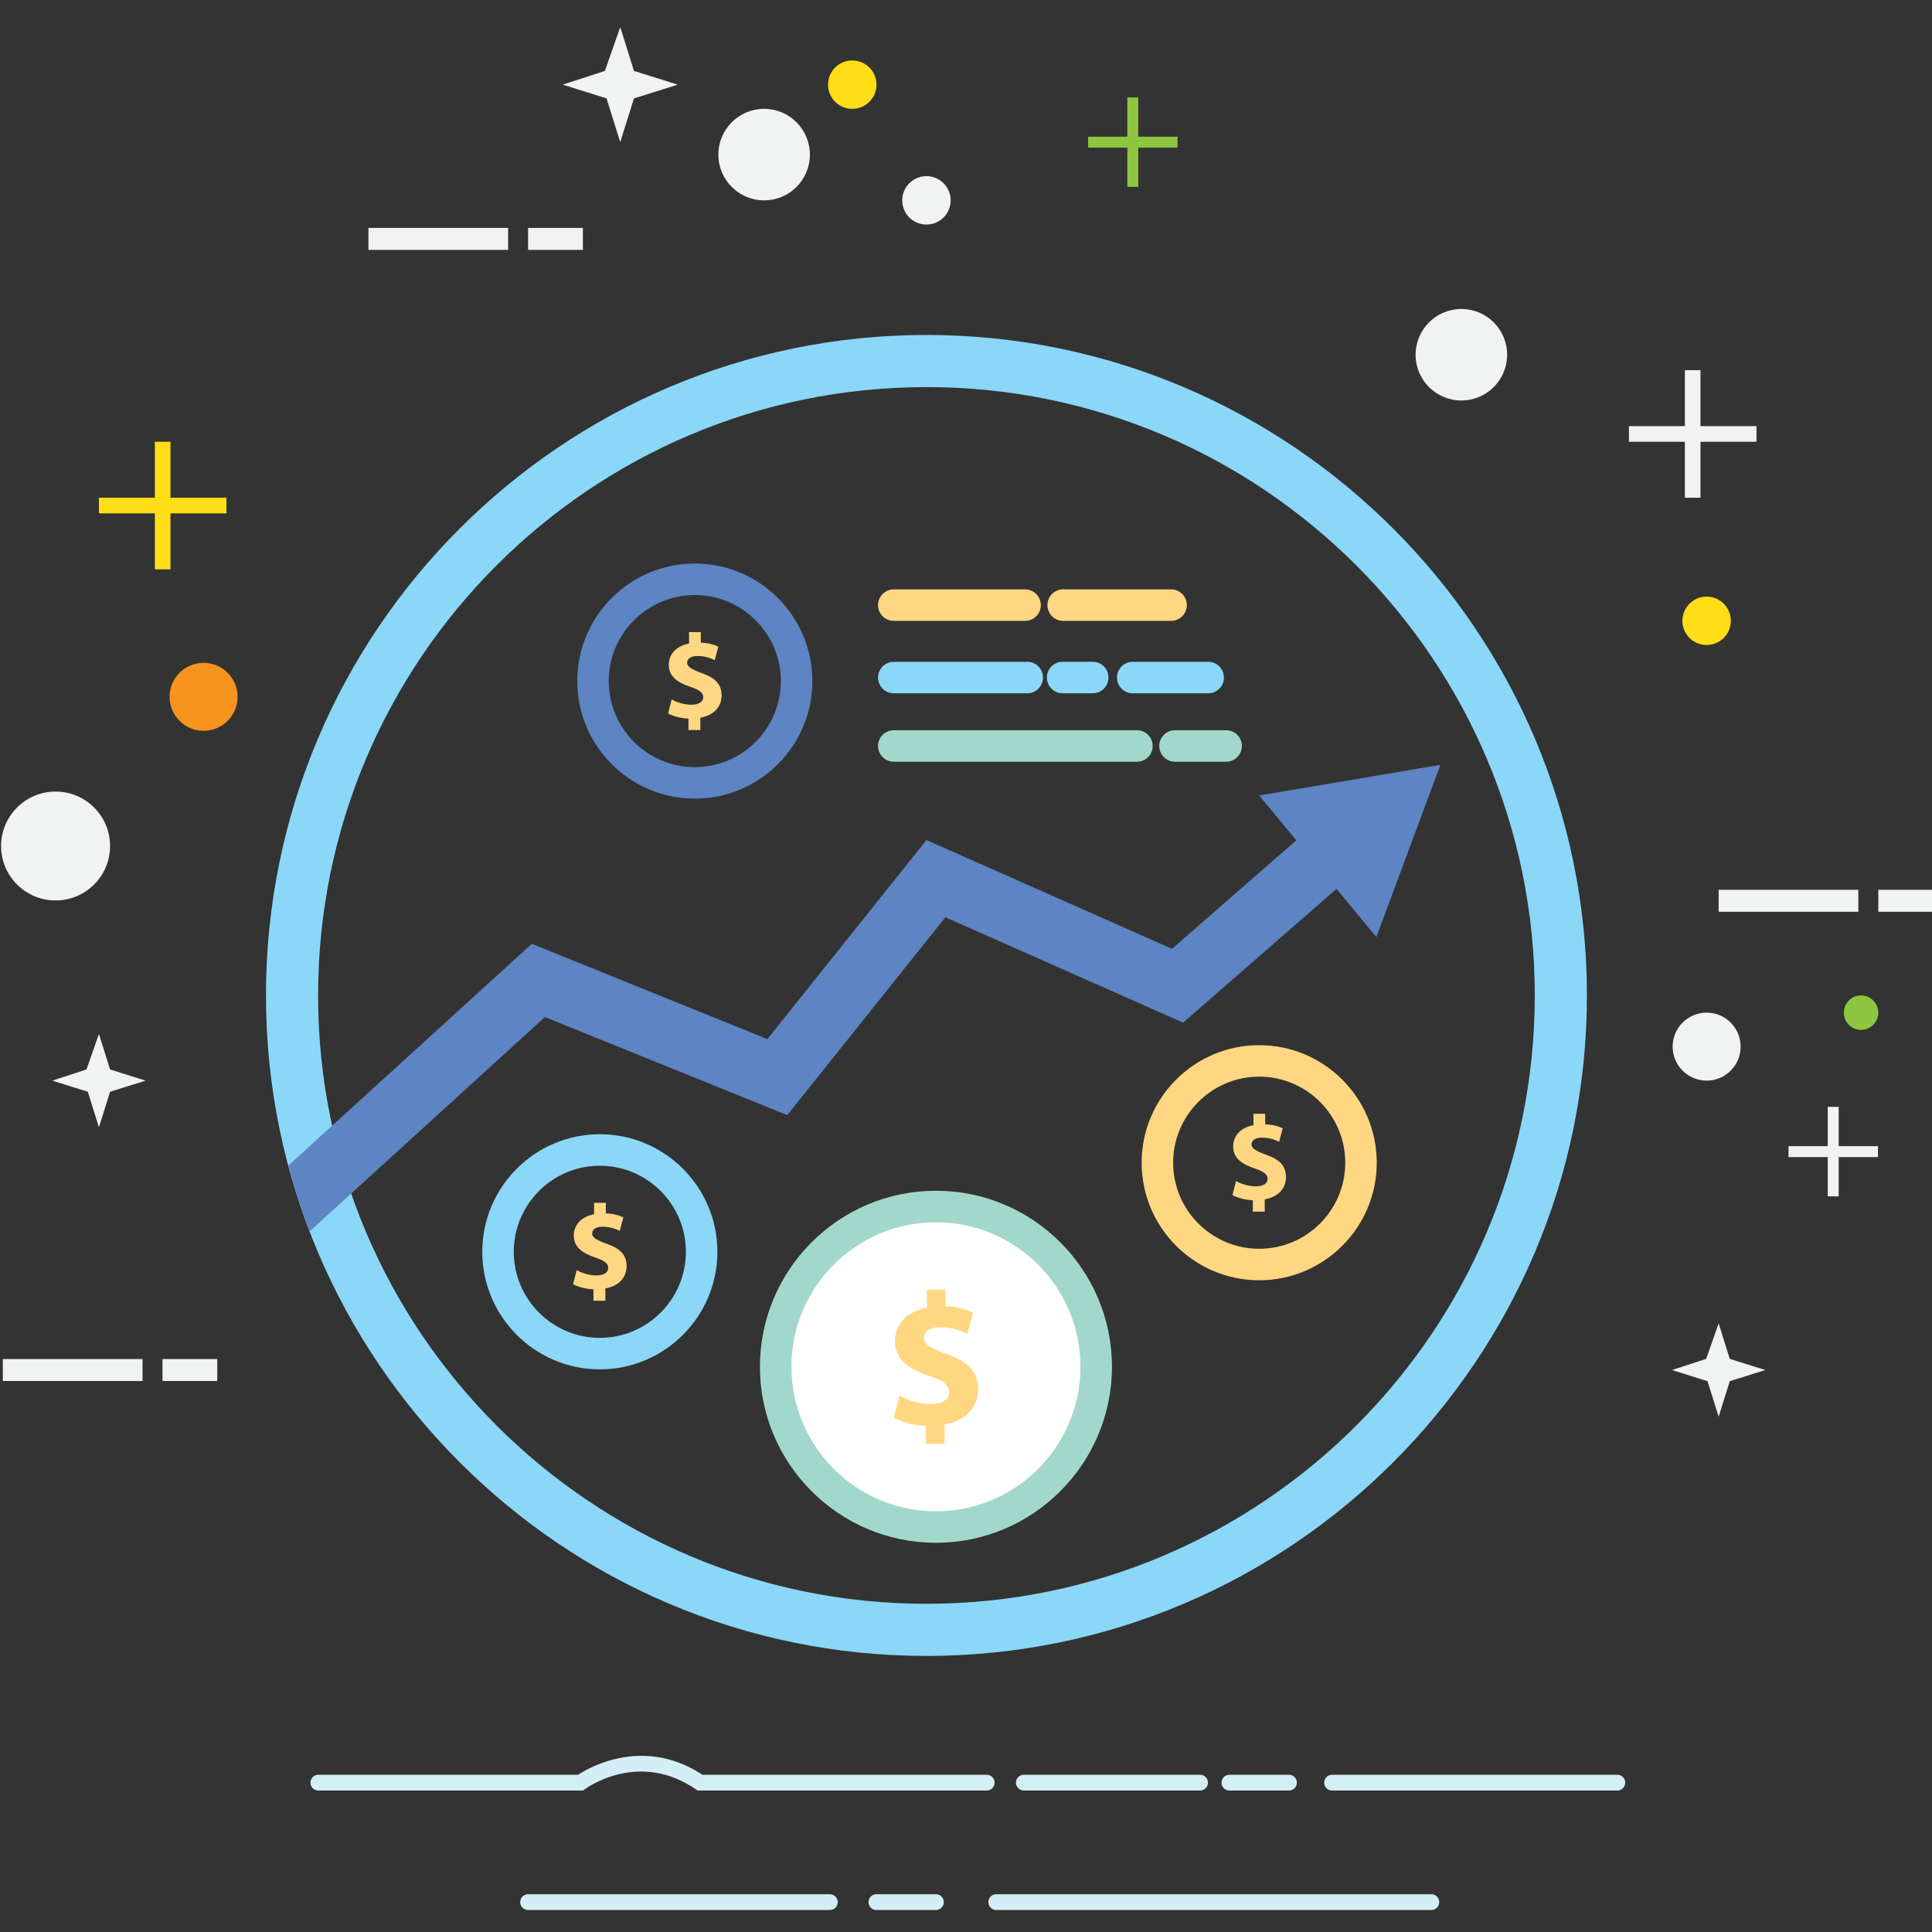 <svg xmlns="http://www.w3.org/2000/svg" width="512" height="512" viewBox="0 0 512 512"><rect x="0" y="0" width="512" height="512" fill="#333333" stroke="none"/><path fill="#8AD7F8" d="M245.51 438.837c-96.511 0-175.028-78.524-175.028-175.036 0-96.511 78.517-175.034 175.028-175.034 96.515 0 175.04 78.522 175.04 175.034 0 96.512-78.525 175.036-175.04 175.036zm0-336.253c-88.894 0-161.211 72.321-161.211 161.217 0 88.897 72.317 161.219 161.211 161.219 88.898 0 161.223-72.321 161.223-161.219 0-88.896-72.325-161.217-161.223-161.217z"/><path d="M455.46 235.813h37.017v5.812H455.46zm42.314 0h14.515v5.812h-14.515zM.753 360.165H37.77v5.813H.753zm42.311 0h14.514v5.813H43.064zM97.64 60.399h37.017v5.814H97.64zm42.311 0h14.518v5.814h-14.518z" fill="#F1F2F2"/><g fill="#FFDE17"><path d="M26.219 131.901h33.797v4.143H26.219z"/><path d="M41.043 117.074h4.133v33.805h-4.133z"/></g><g fill="#F1F2F2"><path d="M431.686 112.929h33.797v4.139h-33.797z"/><path d="M446.509 98.101h4.133v33.801h-4.133z"/></g><g fill="#F1F2F2"><path d="M473.972 303.74h23.705v2.901h-23.705z"/><path d="M484.365 293.334h2.902v23.709h-2.902z"/></g><g fill="#8DC63F"><path d="M288.359 36.222h23.701v2.904h-23.701z"/><path d="M298.757 25.818h2.897v23.709h-2.897z"/></g><path fill="#F1F2F2" d="M29.17 224.202c0 7.979-6.477 14.427-14.437 14.427S.288 232.181.288 224.202c0-7.972 6.485-14.43 14.445-14.43s14.437 6.458 14.437 14.43z"/><path fill="#F7941E" d="M62.966 184.665c0 4.977-4.039 9.007-9.016 9.007-4.96 0-9.011-4.031-9.011-9.007 0-4.979 4.051-9.006 9.011-9.006 4.977 0 9.016 4.028 9.016 9.006z"/><path fill="#F1F2F2" d="M461.284 277.369c0 4.977-4.039 9.008-9.004 9.008-4.969 0-9.016-4.031-9.016-9.008 0-4.98 4.047-9.008 9.016-9.008 4.965 0 9.004 4.028 9.004 9.008z"/><path fill="#8DC63F" d="M497.763 268.37a4.561 4.561 0 0 1-4.553 4.557c-2.52 0-4.569-2.046-4.569-4.557a4.57 4.57 0 0 1 4.569-4.569 4.561 4.561 0 0 1 4.553 4.569z"/><path fill="#F1F2F2" d="M375.149 94.017c0-6.698 5.434-12.134 12.122-12.134 6.708 0 12.134 5.436 12.134 12.134 0 6.695-5.426 12.116-12.134 12.116-6.688-.001-12.122-5.422-12.122-12.116zM190.373 40.976c0-6.694 5.437-12.134 12.122-12.134 6.708 0 12.133 5.439 12.133 12.134s-5.425 12.117-12.133 12.117c-6.685 0-12.122-5.423-12.122-12.117z"/><path fill="#FFDE17" d="M445.861 164.53c0-3.542 2.873-6.421 6.407-6.421a6.42 6.42 0 0 1 6.419 6.421c0 3.54-2.869 6.403-6.419 6.403a6.405 6.405 0 0 1-6.407-6.403zM219.445 22.439c0-3.54 2.874-6.419 6.411-6.419a6.422 6.422 0 0 1 6.419 6.419c0 3.542-2.874 6.403-6.419 6.403a6.406 6.406 0 0 1-6.411-6.403z"/><path fill="#F1F2F2" d="M239.103 53.102c0-3.54 2.877-6.419 6.407-6.419a6.42 6.42 0 0 1 6.419 6.419c0 3.542-2.87 6.403-6.419 6.403a6.407 6.407 0 0 1-6.407-6.403zM26.219 274.011l2.951 9.411 9.415 2.955-9.415 2.951-2.951 9.415-2.947-9.415-9.415-2.951 9.057-2.955zM455.46 350.71l2.946 9.406 9.419 2.955-9.419 2.951-2.946 9.412-2.951-9.412-9.415-2.951 9.06-2.955zM164.373 7.189l3.635 11.603 11.608 3.639-11.608 3.64-3.635 11.602-3.636-11.602-11.608-3.64 11.172-3.639z"/><path d="M261.487 474.509H184.87l-.534-.363c-15.221-10.401-29.087-.163-29.228-.061l-.56.424H84.365c-1.154 0-2.087-.934-2.087-2.087s.933-2.087 2.087-2.087h68.842c3.098-2.025 17.414-10.193 32.941 0h75.339a2.087 2.087 0 1 1 0 4.174zm56.544 0h-46.696c-1.154 0-2.087-.934-2.087-2.087s.933-2.087 2.087-2.087h46.696a2.087 2.087 0 1 1 0 4.174zm110.577 0h-75.591a2.087 2.087 0 1 1 0-4.174h75.591a2.087 2.087 0 1 1 0 4.174zm-87.018 0h-15.778a2.087 2.087 0 1 1 0-4.174h15.778c1.153 0 2.086.934 2.086 2.087s-.933 2.087-2.086 2.087zm-121.676 31.66h-79.963a2.085 2.085 0 0 1-2.087-2.086c0-1.154.933-2.087 2.087-2.087h79.963a2.086 2.086 0 1 1 0 4.173zm159.409 0H264.022a2.086 2.086 0 1 1 0-4.173h115.301a2.086 2.086 0 1 1 0 4.173zm-131.29 0h-15.778a2.085 2.085 0 0 1-2.086-2.086c0-1.154.933-2.087 2.086-2.087h15.778a2.086 2.086 0 1 1 0 4.173z" fill="#D4EEF8"/><path d="M272.235 183.733h-35.431a4.174 4.174 0 0 1 0-8.347h35.431a4.173 4.173 0 1 1 0 8.347zm47.944 0h-19.987a4.173 4.173 0 1 1 0-8.347h19.987a4.172 4.172 0 0 1 4.174 4.174 4.172 4.172 0 0 1-4.174 4.173zm-30.601 0h-7.965a4.172 4.172 0 0 1-4.173-4.173 4.172 4.172 0 0 1 4.173-4.174h7.965a4.173 4.173 0 1 1 0 8.347z" fill="#8BD7F8"/><path d="M301.296 201.865h-64.492a4.174 4.174 0 0 1 0-8.347h64.492a4.173 4.173 0 1 1 0 8.347zm23.643 0h-13.548a4.173 4.173 0 1 1 0-8.347h13.548a4.173 4.173 0 1 1 0 8.347z" fill="#A2D8CB"/><path d="M271.652 164.537h-34.848a4.174 4.174 0 0 1 0-8.347h34.848a4.173 4.173 0 1 1 0 8.347zm38.697 0h-28.597a4.172 4.172 0 0 1-4.173-4.174 4.171 4.171 0 0 1 4.173-4.173h28.597a4.173 4.173 0 1 1 0 8.347z" fill="#FFD682"/><path fill="#FFF" d="M290.507 362.203c0 23.461-19.014 42.479-42.474 42.479-23.452 0-42.47-19.018-42.47-42.479 0-23.452 19.018-42.47 42.47-42.47 23.46 0 42.474 19.018 42.474 42.47z"/><path fill="#A2D8CB" d="M248.033 408.855c-25.719 0-46.644-20.93-46.644-46.652 0-25.718 20.925-46.644 46.644-46.644 25.723 0 46.647 20.926 46.647 46.644.001 25.723-20.924 46.652-46.647 46.652zm0-84.948c-21.117 0-38.296 17.18-38.296 38.296 0 21.121 17.179 38.305 38.296 38.305 21.121 0 38.301-17.184 38.301-38.305 0-21.116-17.18-38.296-38.301-38.296z"/><path fill="#FFD682" d="M245.384 382.632v-4.757c-3.354-.15-6.607-1.101-8.51-2.152l1.504-5.856c2.103 1.149 5.054 2.2 8.311 2.2 2.902 0 4.854-1.148 4.854-3.102 0-1.903-1.602-3.102-5.356-4.356-5.355-1.802-9.011-4.305-9.011-9.158 0-4.455 3.105-7.907 8.461-8.91v-4.757h4.903v4.406c3.306.102 5.556.852 7.308 1.65l-1.5 5.657c-1.251-.599-3.603-1.752-7.21-1.752-3.252 0-4.304 1.451-4.304 2.853 0 1.606 1.752 2.707 6.057 4.256 5.959 2.103 8.311 4.858 8.311 9.41 0 4.455-3.106 8.262-8.861 9.212v5.156h-4.957z"/><path fill="#8BD7F8" d="M158.96 362.893c-17.177 0-31.151-13.977-31.151-31.156 0-17.175 13.974-31.151 31.151-31.151 17.18 0 31.156 13.977 31.156 31.151 0 17.179-13.976 31.156-31.156 31.156zm0-53.96c-12.574 0-22.804 10.23-22.804 22.804 0 12.578 10.23 22.809 22.804 22.809 12.576 0 22.809-10.23 22.809-22.809 0-12.574-10.233-22.804-22.809-22.804z"/><path fill="#FFD682" d="M157.277 344.71v-3.016c-2.132-.099-4.194-.701-5.404-1.37l.954-3.721c1.337.729 3.211 1.397 5.278 1.397 1.846 0 3.085-.729 3.085-1.973 0-1.206-1.015-1.964-3.403-2.764-3.399-1.145-5.722-2.734-5.722-5.819 0-2.829 1.973-5.021 5.376-5.658v-3.023h3.114v2.8c2.099.065 3.53.542 4.643 1.048l-.954 3.595c-.794-.384-2.291-1.113-4.581-1.113-2.063 0-2.73.926-2.73 1.814 0 1.019 1.112 1.716 3.847 2.702 3.783 1.332 5.278 3.085 5.278 5.979 0 2.829-1.973 5.246-5.629 5.85v3.272h-3.152z"/><g fill="#FFD682"><path d="M333.698 339.285c-17.175 0-31.151-13.976-31.151-31.155 0-17.176 13.977-31.151 31.151-31.151 17.18 0 31.156 13.976 31.156 31.151 0 17.18-13.976 31.155-31.156 31.155zm0-53.96c-12.573 0-22.804 10.23-22.804 22.805 0 12.577 10.23 22.808 22.804 22.808 12.578 0 22.809-10.23 22.809-22.808 0-12.574-10.231-22.805-22.809-22.805z"/><path d="M332.016 321.103v-3.016c-2.132-.098-4.194-.701-5.405-1.37l.954-3.721c1.337.729 3.212 1.398 5.278 1.398 1.847 0 3.085-.73 3.085-1.973 0-1.207-1.015-1.965-3.403-2.764-3.398-1.146-5.722-2.735-5.722-5.82 0-2.829 1.973-5.021 5.376-5.657v-3.024h3.113v2.8c2.1.065 3.53.542 4.643 1.048l-.954 3.595c-.795-.383-2.29-1.112-4.581-1.112-2.063 0-2.73.925-2.73 1.813 0 1.019 1.112 1.716 3.848 2.702 3.782 1.333 5.278 3.085 5.278 5.979 0 2.828-1.973 5.245-5.629 5.849v3.272h-3.151z"/></g><path fill="#5D84C3" d="M184.132 211.647c-17.177 0-31.151-13.976-31.151-31.156 0-17.177 13.974-31.151 31.151-31.151 17.18 0 31.156 13.974 31.156 31.151 0 17.18-13.976 31.156-31.156 31.156zm0-53.96c-12.574 0-22.804 10.23-22.804 22.804 0 12.576 10.23 22.808 22.804 22.808 12.576 0 22.809-10.232 22.809-22.808 0-12.574-10.233-22.804-22.809-22.804z"/><path fill="#FFD682" d="M182.449 193.467v-3.021c-2.132-.096-4.194-.699-5.405-1.367l.954-3.721c1.336.731 3.211 1.4 5.278 1.4 1.847 0 3.085-.731 3.085-1.973 0-1.207-1.015-1.969-3.403-2.766-3.399-1.145-5.722-2.735-5.722-5.818 0-2.831 1.973-5.023 5.376-5.662v-3.02h3.114v2.798c2.099.065 3.53.542 4.643 1.05l-.954 3.595c-.794-.383-2.291-1.115-4.581-1.115-2.063 0-2.731.923-2.731 1.814 0 1.017 1.113 1.716 3.848 2.702 3.782 1.335 5.278 3.083 5.278 5.977 0 2.831-1.973 5.248-5.629 5.851v3.275h-3.151z"/><path fill="#5D84C3" d="M208.628 295.515l41.908-52.421 63.004 27.917 55.993-48.842a8.343 8.343 0 0 0 .803-11.777c-3.028-3.473-8.294-3.833-11.774-.805l-47.981 41.853-65.05-28.822-42.176 52.755-62.421-25.253L76.4 308.899a174.943 174.943 0 0 0 5.666 17.421l62.339-56.785 64.223 25.98z"/><path fill="#5D84C3" d="M333.703 210.807l48.021-8.115-16.98 45.641z"/></svg>